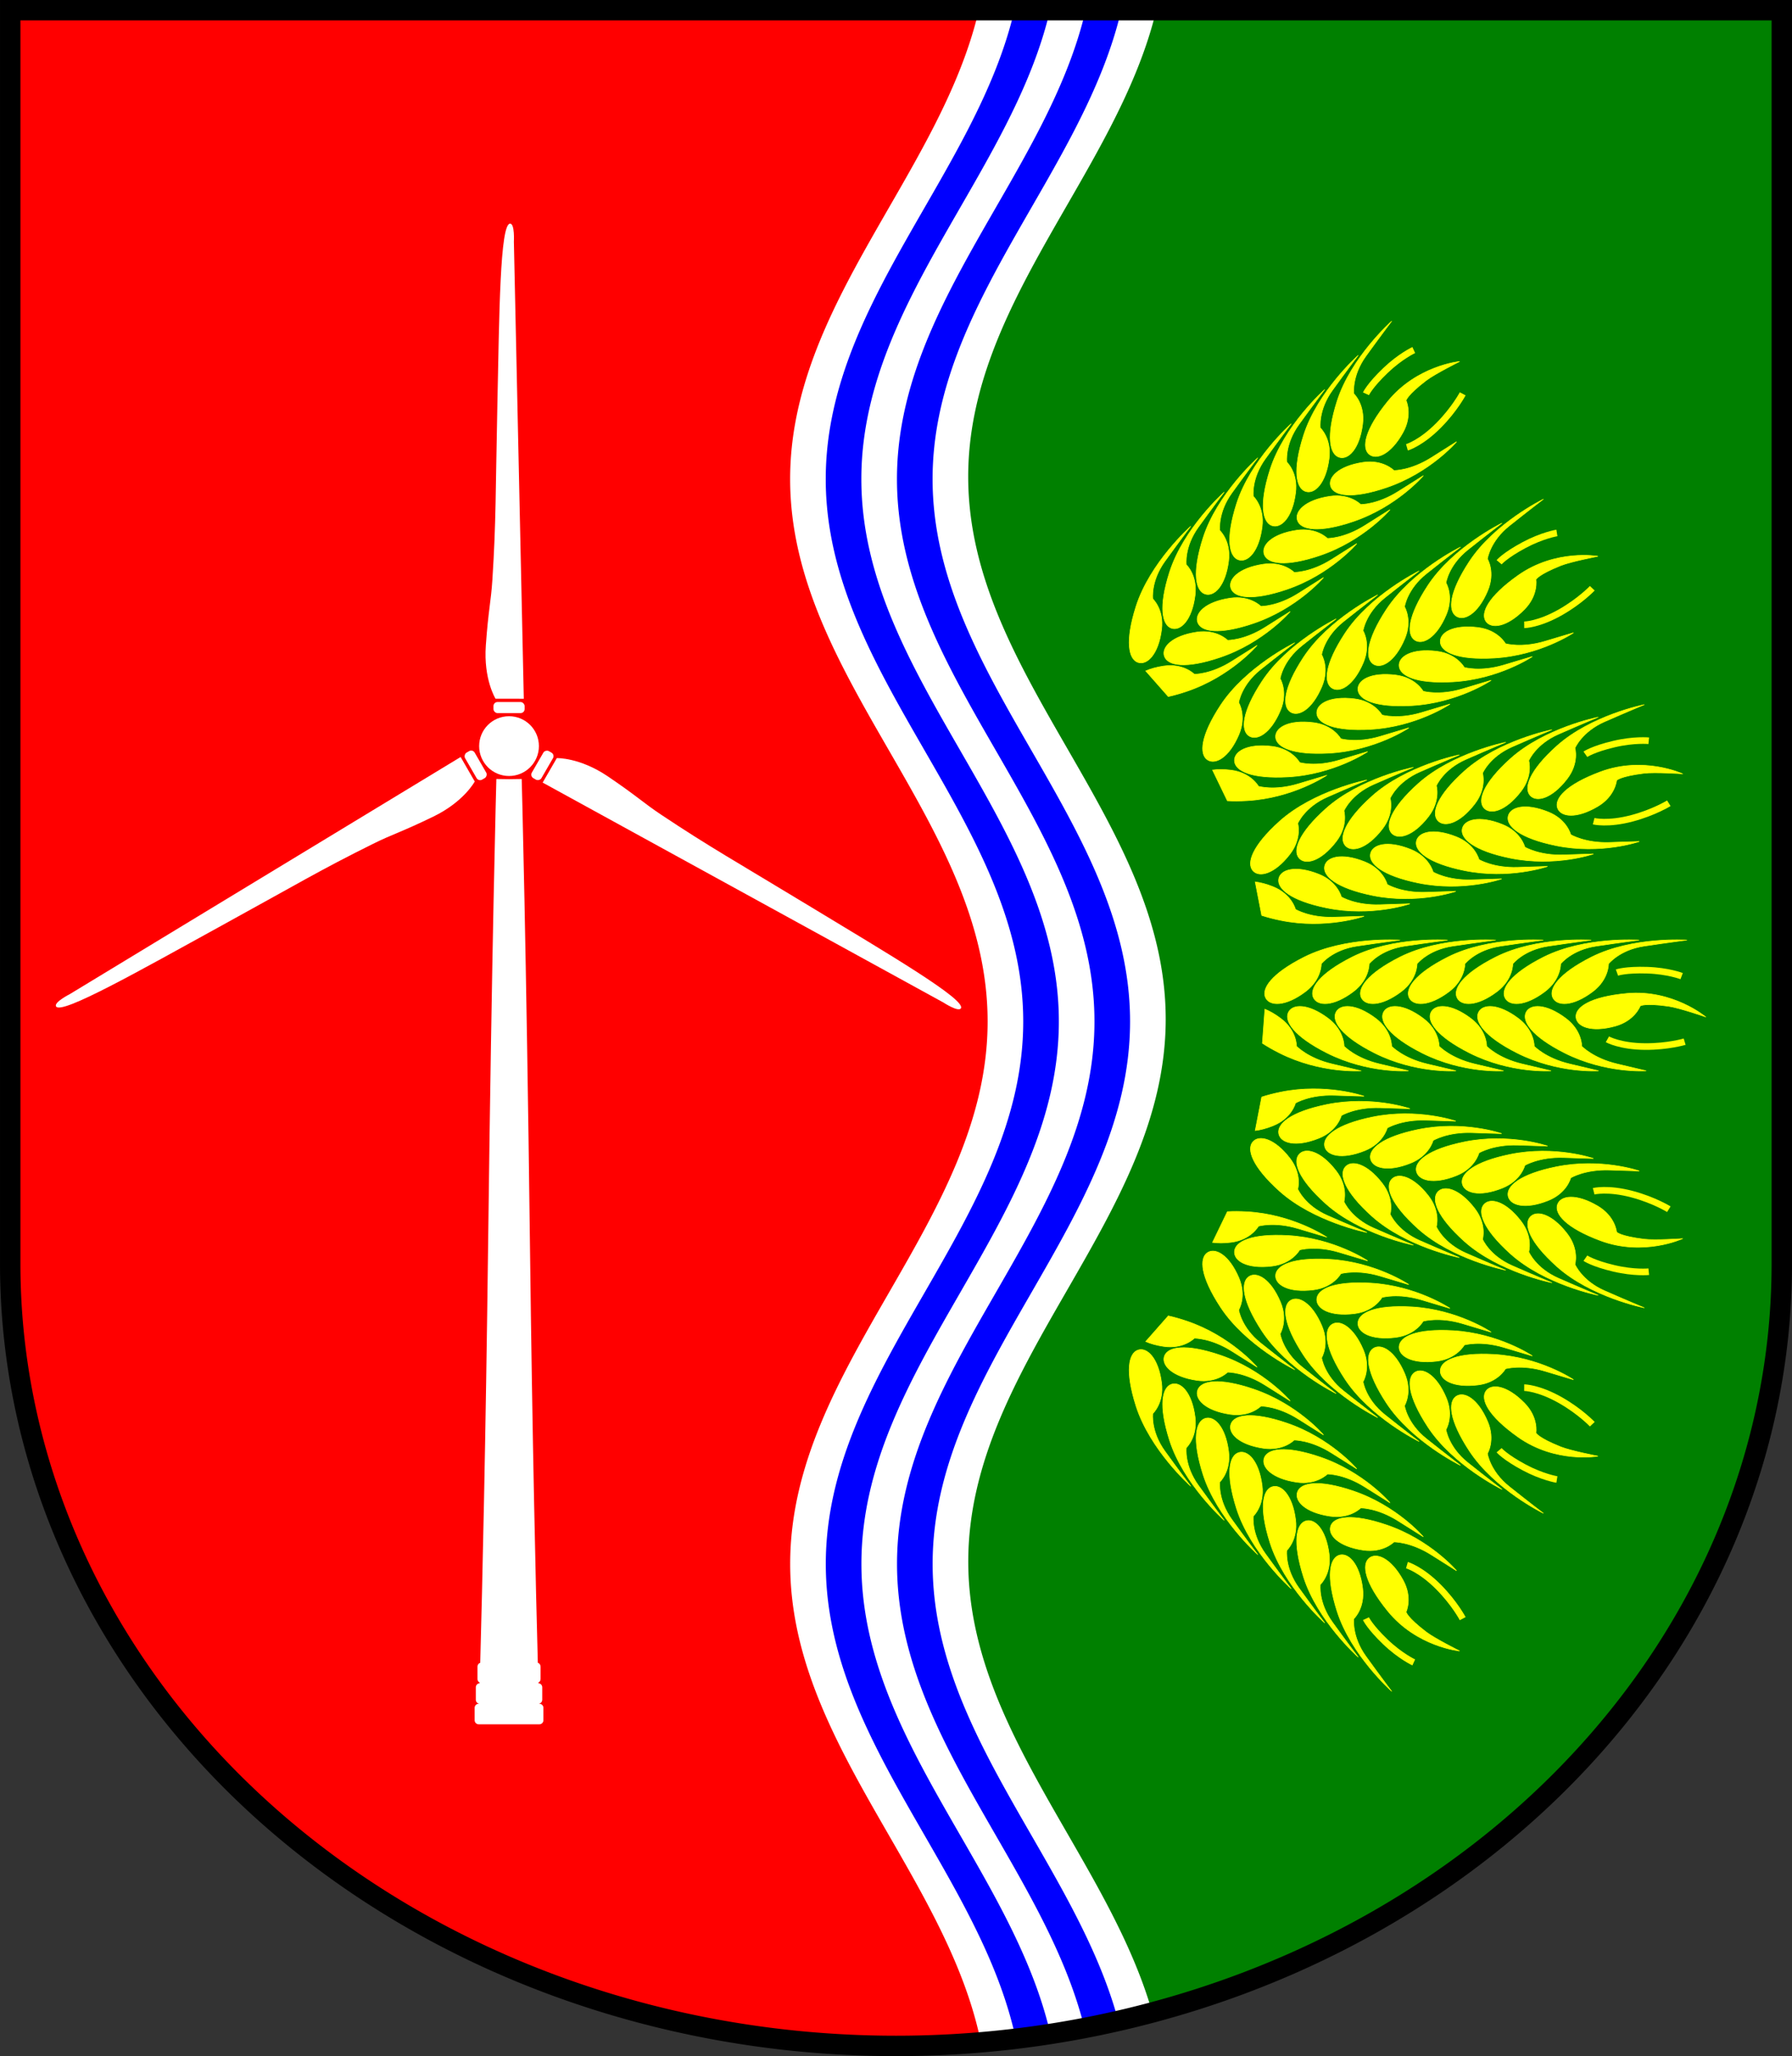 <?xml version="1.0" encoding="UTF-8" standalone="no"?>
<!-- Created with Inkscape (http://www.inkscape.org/) -->

<svg
   width="149.256mm"
   height="171.237mm"
   viewBox="0 0 149.256 171.237"
   version="1.1"
   id="svg4057"
   inkscape:version="1.2.2 (732a01da63, 2022-12-09)"
   sodipodi:docname="Wappen Norderwöhrden2.svg"
   xmlns:inkscape="http://www.inkscape.org/namespaces/inkscape"
   xmlns:sodipodi="http://sodipodi.sourceforge.net/DTD/sodipodi-0.dtd"
   xmlns="http://www.w3.org/2000/svg"
   xmlns:svg="http://www.w3.org/2000/svg">
  <rect x="0" y="0" width="149.256" height="171.237" fill="#333333" stroke="none"/>
  <sodipodi:namedview
     id="namedview4059"
     pagecolor="#ffffff"
     bordercolor="#666666"
     borderopacity="1.0"
     inkscape:showpageshadow="2"
     inkscape:pageopacity="0.0"
     inkscape:pagecheckerboard="0"
     inkscape:deskcolor="#d1d1d1"
     inkscape:document-units="mm"
     showgrid="false"
     inkscape:zoom="0.58483171"
     inkscape:cx="374.4667"
     inkscape:cy="354.80292"
     inkscape:current-layer="layer1" />
  <defs
     id="defs4054" />
  <g
     inkscape:label="Ebene 1"
     inkscape:groupmode="layer"
     id="layer1"
     transform="translate(-528.181,-70.432)">
    <g
       id="g3739"
       transform="translate(491.592,3.954)">
      <path
         id="path3093"
         style="fill:#ff0000;stroke:none;stroke-width:1.7;stroke-dasharray:none"
         d="m 37.44,67.328 v 104.411 a 73.778,65.126 0 0 0 73.778,65.126 73.778,65.126 0 0 0 73.778,-65.126 V 67.328 Z" />
      <path
         id="path3581"
         style="fill:#008000;stroke:none;stroke-width:1.7;stroke-dasharray:none"
         d="m 125.322,67.328 -7.025,15.417 -9.439,26.113 9.124,23.596 9.753,24.225 -14.787,27.372 -1.573,23.282 10.697,19.821 4.15,8.301 a 73.778,65.126 0 0 0 58.774,-63.716 V 67.328 Z" />
      <path
         id="path2803"
         style="fill:#ffffff;fill-opacity:1;stroke:none;stroke-width:0.2;stroke-dasharray:none"
         d="m 118.113,67.328 c -3.185,13.604 -15.714,24.535 -15.714,39.05 7.3e-4,16.628 16.448,28.542 16.449,45.17 8.3e-4,16.628 -16.446,28.552 -16.445,45.18 6.5e-4,14.784 12.993,25.845 15.878,39.803 a 73.778,65.126 0 0 0 14.27,-2.489 c -3.715,-12.902 -15.315,-23.544 -15.315,-37.51 -7.7e-4,-16.628 16.446,-28.551 16.445,-45.18 -7.7e-4,-16.628 -16.449,-28.543 -16.45,-45.171 -6.5e-4,-14.445 12.405,-25.341 15.664,-38.853 z" />
      <path
         id="path2797"
         style="fill:#0000ff;fill-opacity:1;stroke:none;stroke-width:0.2;stroke-dasharray:none"
         d="m 127.011,67.328 c -3.185,13.604 -15.714,24.535 -15.714,39.05 7.3e-4,16.628 16.449,28.542 16.45,45.17 8.3e-4,16.628 -16.446,28.552 -16.445,45.18 6.3e-4,14.359 12.257,25.206 15.605,38.606 a 73.778,65.126 0 0 0 2.816,-0.589 c -3.552,-13.131 -15.454,-23.869 -15.455,-38.018 -7.7e-4,-16.628 16.446,-28.552 16.445,-45.18 -7.7e-4,-16.628 -16.448,-28.542 -16.449,-45.17 -6.6e-4,-14.515 12.529,-25.446 15.713,-39.05 z" />
      <path
         id="path2801"
         style="fill:#0000ff;fill-opacity:1;stroke:none;stroke-width:0.2;stroke-dasharray:none"
         d="m 121.079,67.328 c -3.185,13.604 -15.714,24.535 -15.714,39.05 7.3e-4,16.628 16.448,28.542 16.449,45.17 8.3e-4,16.628 -16.445,28.552 -16.444,45.18 6.4e-4,14.677 12.807,25.684 15.815,39.499 a 73.778,65.126 0 0 0 2.884,-0.394 c -3.162,-13.632 -15.732,-24.567 -15.733,-39.105 -7.7e-4,-16.628 16.446,-28.552 16.445,-45.18 -7.7e-4,-16.628 -16.449,-28.542 -16.45,-45.17 -6.5e-4,-14.515 12.529,-25.446 15.714,-39.05 z" />
      <path
         id="path3588"
         style="fill:none;stroke:#000000;stroke-width:1.7;stroke-dasharray:none"
         d="m 37.44,67.328 v 104.411 a 73.778,65.126 0 0 0 73.778,65.126 73.778,65.126 0 0 0 73.778,-65.126 V 67.328 Z" />
      <g
         id="g1489"
         transform="rotate(90,222.484,36.167)">
        <g
           id="g1231">
          <path
             style="fill:#ffff00;stroke:#ffff00;stroke-width:0.05;stroke-linecap:round;stroke-dasharray:none"
             d="m 331.089,105.506 c 0,0 -0.311,4.5 1.417,7.93 1.388,2.755 2.643,3.555 3.366,3.221 0.723,-0.334 0.774,-1.653 -0.501,-3.337 -1.012,-1.337 -2.308,-1.307 -2.308,-1.307 0,0 -1.168,-0.918 -1.474,-2.948 -0.306,-2.03 -0.501,-3.56 -0.501,-3.56 z"
             id="path972"
             sodipodi:nodetypes="cssscsc" />
          <path
             style="fill:#ffff00;stroke:#ffff00;stroke-width:0.05;stroke-linecap:round;stroke-dasharray:none"
             d="m 331.089,81.582 c 0,0 -0.311,4.5 1.417,7.93 1.388,2.755 2.643,3.555 3.366,3.221 0.723,-0.334 0.774,-1.653 -0.501,-3.337 -1.012,-1.337 -2.308,-1.307 -2.308,-1.307 0,0 -1.168,-0.918 -1.474,-2.948 -0.306,-2.03 -0.501,-3.559 -0.501,-3.559 z"
             id="path1070"
             sodipodi:nodetypes="cssscsc" />
          <path
             style="fill:#ffff00;stroke:#ffff00;stroke-width:0.05;stroke-linecap:round;stroke-dasharray:none"
             d="m 331.089,85.569 c 0,0 -0.311,4.5 1.417,7.93 1.388,2.755 2.643,3.555 3.366,3.221 0.723,-0.334 0.774,-1.653 -0.501,-3.337 -1.012,-1.337 -2.308,-1.307 -2.308,-1.307 0,0 -1.168,-0.918 -1.474,-2.948 -0.306,-2.03 -0.501,-3.559 -0.501,-3.559 z"
             id="path1072"
             sodipodi:nodetypes="cssscsc" />
          <path
             style="fill:#ffff00;stroke:#ffff00;stroke-width:0.05;stroke-linecap:round;stroke-dasharray:none"
             d="m 331.089,89.557 c 0,0 -0.311,4.5 1.417,7.93 1.388,2.755 2.643,3.555 3.366,3.221 0.723,-0.334 0.774,-1.653 -0.501,-3.337 -1.012,-1.337 -2.308,-1.307 -2.308,-1.307 0,0 -1.168,-0.918 -1.474,-2.948 -0.306,-2.03 -0.501,-3.559 -0.501,-3.559 z"
             id="path1083"
             sodipodi:nodetypes="cssscsc" />
          <path
             style="fill:#ffff00;stroke:#ffff00;stroke-width:0.05;stroke-linecap:round;stroke-dasharray:none"
             d="m 331.089,93.544 c 0,0 -0.311,4.5 1.417,7.93 1.388,2.755 2.643,3.555 3.366,3.221 0.723,-0.334 0.774,-1.653 -0.501,-3.337 -1.012,-1.337 -2.308,-1.307 -2.308,-1.307 0,0 -1.168,-0.918 -1.474,-2.948 -0.306,-2.03 -0.501,-3.559 -0.501,-3.559 z"
             id="path1085"
             sodipodi:nodetypes="cssscsc" />
          <path
             style="fill:#ffff00;stroke:#ffff00;stroke-width:0.05;stroke-linecap:round;stroke-dasharray:none"
             d="m 331.089,97.531 c 0,0 -0.311,4.5 1.417,7.93 1.388,2.755 2.643,3.555 3.366,3.221 0.723,-0.334 0.774,-1.653 -0.501,-3.337 -1.012,-1.337 -2.308,-1.307 -2.308,-1.307 0,0 -1.168,-0.918 -1.474,-2.948 -0.306,-2.03 -0.501,-3.56 -0.501,-3.56 z"
             id="path1087"
             sodipodi:nodetypes="cssscsc" />
          <path
             style="fill:#ffff00;stroke:#ffff00;stroke-width:0.05;stroke-linecap:round;stroke-dasharray:none"
             d="m 331.089,101.519 c 0,0 -0.311,4.5 1.417,7.93 1.388,2.755 2.643,3.555 3.366,3.221 0.723,-0.334 0.774,-1.653 -0.501,-3.337 -1.012,-1.337 -2.308,-1.307 -2.308,-1.307 0,0 -1.168,-0.918 -1.474,-2.948 -0.306,-2.03 -0.501,-3.559 -0.501,-3.559 z"
             id="path1089"
             sodipodi:nodetypes="cssscsc" />
          <path
             style="fill:#ffff00;stroke:#ffff00;stroke-width:0.05;stroke-linecap:round;stroke-dasharray:none"
             d="m 341.976,104.752 c 0,0 0.239,3.356 -1.489,6.785 -1.388,2.755 -2.643,3.555 -3.366,3.221 -0.723,-0.334 -0.774,-1.653 0.501,-3.337 1.012,-1.337 2.308,-1.307 2.308,-1.307 0,0 1.002,-0.95 1.474,-2.948 0.208,-0.88 0.572,-2.415 0.572,-2.415 z"
             id="path1107"
             sodipodi:nodetypes="cssscsc" />
          <path
             style="fill:#ffff00;stroke:#ffff00;stroke-width:0.05;stroke-linecap:round;stroke-dasharray:none"
             d="m 341.976,84.956 c 0,0 0.239,3.356 -1.489,6.785 -1.388,2.755 -2.643,3.555 -3.366,3.221 -0.723,-0.334 -0.774,-1.653 0.501,-3.337 1.012,-1.337 2.308,-1.307 2.308,-1.307 0,0 1.002,-0.95 1.474,-2.948 0.208,-0.88 0.572,-2.415 0.572,-2.415 z"
             id="path1109"
             sodipodi:nodetypes="cssscsc" />
          <path
             style="fill:#ffff00;stroke:#ffff00;stroke-width:0.05;stroke-linecap:round;stroke-dasharray:none"
             d="m 341.976,88.916 c 0,0 0.239,3.356 -1.489,6.785 -1.388,2.755 -2.643,3.555 -3.366,3.221 -0.723,-0.334 -0.774,-1.653 0.501,-3.337 1.012,-1.337 2.308,-1.307 2.308,-1.307 0,0 1.002,-0.95 1.474,-2.948 0.208,-0.88 0.572,-2.415 0.572,-2.415 z"
             id="path1111"
             sodipodi:nodetypes="cssscsc" />
          <path
             style="fill:#ffff00;stroke:#ffff00;stroke-width:0.05;stroke-linecap:round;stroke-dasharray:none"
             d="m 341.976,92.875 c 0,0 0.239,3.356 -1.489,6.785 -1.388,2.755 -2.643,3.555 -3.366,3.221 -0.723,-0.334 -0.774,-1.653 0.501,-3.337 1.012,-1.337 2.308,-1.307 2.308,-1.307 0,0 1.002,-0.95 1.474,-2.948 0.208,-0.88 0.572,-2.415 0.572,-2.415 z"
             id="path1113"
             sodipodi:nodetypes="cssscsc" />
          <path
             style="fill:#ffff00;stroke:#ffff00;stroke-width:0.05;stroke-linecap:round;stroke-dasharray:none"
             d="m 341.976,96.834 c 0,0 0.239,3.356 -1.489,6.785 -1.388,2.755 -2.643,3.555 -3.366,3.221 -0.723,-0.334 -0.774,-1.653 0.501,-3.337 1.012,-1.337 2.308,-1.307 2.308,-1.307 0,0 1.002,-0.95 1.474,-2.948 0.208,-0.88 0.572,-2.415 0.572,-2.415 z"
             id="path1115"
             sodipodi:nodetypes="cssscsc" />
          <path
             style="fill:#ffff00;stroke:#ffff00;stroke-width:0.05;stroke-linecap:round;stroke-dasharray:none"
             d="m 341.976,100.793 c 0,0 0.239,3.356 -1.489,6.785 -1.388,2.755 -2.643,3.555 -3.366,3.221 -0.723,-0.334 -0.774,-1.653 0.501,-3.337 1.012,-1.337 2.308,-1.307 2.308,-1.307 0,0 1.002,-0.95 1.474,-2.948 0.208,-0.88 0.572,-2.415 0.572,-2.415 z"
             id="path1117"
             sodipodi:nodetypes="cssscsc" />
          <path
             id="path1119"
             style="fill:#ffff00;stroke:#ffff00;stroke-width:0.05;stroke-linecap:round;stroke-dasharray:none"
             d="m 341.976,108.712 c 0,0 -0.365,1.535 -0.573,2.414 -0.471,1.998 -1.474,2.948 -1.474,2.948 0,0 -1.297,-0.03 -2.308,1.307 -0.361,0.477 -0.615,0.924 -0.778,1.328 l 2.833,0.209 c 0.263,-0.4 0.535,-0.872 0.811,-1.421 1.728,-3.43 1.489,-6.785 1.489,-6.785 z" />
          <path
             style="fill:#ffff00;stroke:#ffff00;stroke-width:0.05;stroke-linecap:round;stroke-dasharray:none"
             d="m 337.479,80.007 c 0,0 -2.3,2.738 -1.946,6.562 0.284,3.072 1.159,4.275 1.954,4.229 0.795,-0.046 1.325,-1.255 0.755,-3.289 -0.452,-1.615 -1.67,-2.061 -1.67,-2.061 0,0 -0.267,-0.338 0.026,-2.37 0.129,-0.895 0.881,-3.071 0.881,-3.071 z"
             id="path1154"
             sodipodi:nodetypes="cssscsc" />
          <path
             style="fill:none;stroke:#ffff00;stroke-width:0.55;stroke-linecap:butt;stroke-dasharray:none"
             d="m 334.086,81.997 c 0,0 -0.435,1.141 -0.492,2.871 -0.059,1.81 0.197,2.517 0.197,2.517"
             id="path1210"
             sodipodi:nodetypes="csc" />
          <path
             style="fill:none;stroke:#ffff00;stroke-width:0.55;stroke-linecap:butt;stroke-dasharray:none"
             d="m 339.548,81.747 c 0,0 0.414,1.38 0.406,3.272 -0.01,2.112 -0.605,3.162 -0.605,3.162"
             id="path1212"
             sodipodi:nodetypes="csc" />
        </g>
        <g
           id="g1025">
          <g
             id="g895"
             transform="rotate(-15.193,334.559,156.851)">
            <path
               style="fill:#ffff00;stroke:#ffff00;stroke-width:0.05;stroke-linecap:round;stroke-dasharray:none"
               d="m 331.089,105.506 c 0,0 -0.311,4.5 1.417,7.93 1.388,2.755 2.643,3.555 3.366,3.221 0.723,-0.334 0.774,-1.653 -0.501,-3.337 -1.012,-1.337 -2.308,-1.307 -2.308,-1.307 0,0 -1.168,-0.918 -1.474,-2.948 -0.306,-2.03 -0.501,-3.56 -0.501,-3.56 z"
               id="path861"
               sodipodi:nodetypes="cssscsc" />
            <path
               style="fill:#ffff00;stroke:#ffff00;stroke-width:0.05;stroke-linecap:round;stroke-dasharray:none"
               d="m 331.089,81.582 c 0,0 -0.311,4.5 1.417,7.93 1.388,2.755 2.643,3.555 3.366,3.221 0.723,-0.334 0.774,-1.653 -0.501,-3.337 -1.012,-1.337 -2.308,-1.307 -2.308,-1.307 0,0 -1.168,-0.918 -1.474,-2.948 -0.306,-2.03 -0.501,-3.559 -0.501,-3.559 z"
               id="path863"
               sodipodi:nodetypes="cssscsc" />
            <path
               style="fill:#ffff00;stroke:#ffff00;stroke-width:0.05;stroke-linecap:round;stroke-dasharray:none"
               d="m 331.089,85.569 c 0,0 -0.311,4.5 1.417,7.93 1.388,2.755 2.643,3.555 3.366,3.221 0.723,-0.334 0.774,-1.653 -0.501,-3.337 -1.012,-1.337 -2.308,-1.307 -2.308,-1.307 0,0 -1.168,-0.918 -1.474,-2.948 -0.306,-2.03 -0.501,-3.559 -0.501,-3.559 z"
               id="path865"
               sodipodi:nodetypes="cssscsc" />
            <path
               style="fill:#ffff00;stroke:#ffff00;stroke-width:0.05;stroke-linecap:round;stroke-dasharray:none"
               d="m 331.089,89.557 c 0,0 -0.311,4.5 1.417,7.93 1.388,2.755 2.643,3.555 3.366,3.221 0.723,-0.334 0.774,-1.653 -0.501,-3.337 -1.012,-1.337 -2.308,-1.307 -2.308,-1.307 0,0 -1.168,-0.918 -1.474,-2.948 -0.306,-2.03 -0.501,-3.559 -0.501,-3.559 z"
               id="path867"
               sodipodi:nodetypes="cssscsc" />
            <path
               style="fill:#ffff00;stroke:#ffff00;stroke-width:0.05;stroke-linecap:round;stroke-dasharray:none"
               d="m 331.089,93.544 c 0,0 -0.311,4.5 1.417,7.93 1.388,2.755 2.643,3.555 3.366,3.221 0.723,-0.334 0.774,-1.653 -0.501,-3.337 -1.012,-1.337 -2.308,-1.307 -2.308,-1.307 0,0 -1.168,-0.918 -1.474,-2.948 -0.306,-2.03 -0.501,-3.559 -0.501,-3.559 z"
               id="path869"
               sodipodi:nodetypes="cssscsc" />
            <path
               style="fill:#ffff00;stroke:#ffff00;stroke-width:0.05;stroke-linecap:round;stroke-dasharray:none"
               d="m 331.089,97.531 c 0,0 -0.311,4.5 1.417,7.93 1.388,2.755 2.643,3.555 3.366,3.221 0.723,-0.334 0.774,-1.653 -0.501,-3.337 -1.012,-1.337 -2.308,-1.307 -2.308,-1.307 0,0 -1.168,-0.918 -1.474,-2.948 -0.306,-2.03 -0.501,-3.56 -0.501,-3.56 z"
               id="path871"
               sodipodi:nodetypes="cssscsc" />
            <path
               style="fill:#ffff00;stroke:#ffff00;stroke-width:0.05;stroke-linecap:round;stroke-dasharray:none"
               d="m 331.089,101.519 c 0,0 -0.311,4.5 1.417,7.93 1.388,2.755 2.643,3.555 3.366,3.221 0.723,-0.334 0.774,-1.653 -0.501,-3.337 -1.012,-1.337 -2.308,-1.307 -2.308,-1.307 0,0 -1.168,-0.918 -1.474,-2.948 -0.306,-2.03 -0.501,-3.559 -0.501,-3.559 z"
               id="path873"
               sodipodi:nodetypes="cssscsc" />
            <path
               style="fill:#ffff00;stroke:#ffff00;stroke-width:0.05;stroke-linecap:round;stroke-dasharray:none"
               d="m 341.976,104.752 c 0,0 0.239,3.356 -1.489,6.785 -1.388,2.755 -2.643,3.555 -3.366,3.221 -0.723,-0.334 -0.774,-1.653 0.501,-3.337 1.012,-1.337 2.308,-1.307 2.308,-1.307 0,0 1.002,-0.95 1.474,-2.948 0.208,-0.88 0.572,-2.415 0.572,-2.415 z"
               id="path875"
               sodipodi:nodetypes="cssscsc" />
            <path
               style="fill:#ffff00;stroke:#ffff00;stroke-width:0.05;stroke-linecap:round;stroke-dasharray:none"
               d="m 341.976,84.956 c 0,0 0.239,3.356 -1.489,6.785 -1.388,2.755 -2.643,3.555 -3.366,3.221 -0.723,-0.334 -0.774,-1.653 0.501,-3.337 1.012,-1.337 2.308,-1.307 2.308,-1.307 0,0 1.002,-0.95 1.474,-2.948 0.208,-0.88 0.572,-2.415 0.572,-2.415 z"
               id="path877"
               sodipodi:nodetypes="cssscsc" />
            <path
               style="fill:#ffff00;stroke:#ffff00;stroke-width:0.05;stroke-linecap:round;stroke-dasharray:none"
               d="m 341.976,88.916 c 0,0 0.239,3.356 -1.489,6.785 -1.388,2.755 -2.643,3.555 -3.366,3.221 -0.723,-0.334 -0.774,-1.653 0.501,-3.337 1.012,-1.337 2.308,-1.307 2.308,-1.307 0,0 1.002,-0.95 1.474,-2.948 0.208,-0.88 0.572,-2.415 0.572,-2.415 z"
               id="path879"
               sodipodi:nodetypes="cssscsc" />
            <path
               style="fill:#ffff00;stroke:#ffff00;stroke-width:0.05;stroke-linecap:round;stroke-dasharray:none"
               d="m 341.976,92.875 c 0,0 0.239,3.356 -1.489,6.785 -1.388,2.755 -2.643,3.555 -3.366,3.221 -0.723,-0.334 -0.774,-1.653 0.501,-3.337 1.012,-1.337 2.308,-1.307 2.308,-1.307 0,0 1.002,-0.95 1.474,-2.948 0.208,-0.88 0.572,-2.415 0.572,-2.415 z"
               id="path881"
               sodipodi:nodetypes="cssscsc" />
            <path
               style="fill:#ffff00;stroke:#ffff00;stroke-width:0.05;stroke-linecap:round;stroke-dasharray:none"
               d="m 341.976,96.834 c 0,0 0.239,3.356 -1.489,6.785 -1.388,2.755 -2.643,3.555 -3.366,3.221 -0.723,-0.334 -0.774,-1.653 0.501,-3.337 1.012,-1.337 2.308,-1.307 2.308,-1.307 0,0 1.002,-0.95 1.474,-2.948 0.208,-0.88 0.572,-2.415 0.572,-2.415 z"
               id="path883"
               sodipodi:nodetypes="cssscsc" />
            <path
               style="fill:#ffff00;stroke:#ffff00;stroke-width:0.05;stroke-linecap:round;stroke-dasharray:none"
               d="m 341.976,100.793 c 0,0 0.239,3.356 -1.489,6.785 -1.388,2.755 -2.643,3.555 -3.366,3.221 -0.723,-0.334 -0.774,-1.653 0.501,-3.337 1.012,-1.337 2.308,-1.307 2.308,-1.307 0,0 1.002,-0.95 1.474,-2.948 0.208,-0.88 0.572,-2.415 0.572,-2.415 z"
               id="path885"
               sodipodi:nodetypes="cssscsc" />
            <path
               id="path887"
               style="fill:#ffff00;stroke:#ffff00;stroke-width:0.05;stroke-linecap:round;stroke-dasharray:none"
               d="m 341.976,108.712 c 0,0 -0.365,1.535 -0.573,2.414 -0.471,1.998 -1.474,2.948 -1.474,2.948 0,0 -1.297,-0.03 -2.308,1.307 -0.361,0.477 -0.615,0.924 -0.778,1.328 l 2.833,0.209 c 0.263,-0.4 0.535,-0.872 0.811,-1.421 1.728,-3.43 1.489,-6.785 1.489,-6.785 z" />
            <path
               style="fill:#ffff00;stroke:#ffff00;stroke-width:0.05;stroke-linecap:round;stroke-dasharray:none"
               d="m 337.479,80.007 c 0,0 -2.3,2.738 -1.946,6.562 0.284,3.072 1.159,4.275 1.954,4.229 0.795,-0.046 1.325,-1.255 0.755,-3.289 -0.452,-1.615 -1.67,-2.061 -1.67,-2.061 0,0 -0.267,-0.338 0.026,-2.37 0.129,-0.895 0.881,-3.071 0.881,-3.071 z"
               id="path889"
               sodipodi:nodetypes="cssscsc" />
            <path
               style="fill:none;stroke:#ffff00;stroke-width:0.55;stroke-linecap:butt;stroke-dasharray:none"
               d="m 334.086,81.997 c 0,0 -0.435,1.141 -0.492,2.871 -0.059,1.81 0.197,2.517 0.197,2.517"
               id="path891"
               sodipodi:nodetypes="csc" />
            <path
               style="fill:none;stroke:#ffff00;stroke-width:0.55;stroke-linecap:butt;stroke-dasharray:none"
               d="m 339.548,81.747 c 0,0 0.414,1.38 0.406,3.272 -0.01,2.112 -0.605,3.162 -0.605,3.162"
               id="path893"
               sodipodi:nodetypes="csc" />
          </g>
          <g
             id="g931"
             transform="rotate(-30.005,335.019,156.047)">
            <path
               style="fill:#ffff00;stroke:#ffff00;stroke-width:0.05;stroke-linecap:round;stroke-dasharray:none"
               d="m 331.089,105.506 c 0,0 -0.311,4.5 1.417,7.93 1.388,2.755 2.643,3.555 3.366,3.221 0.723,-0.334 0.774,-1.653 -0.501,-3.337 -1.012,-1.337 -2.308,-1.307 -2.308,-1.307 0,0 -1.168,-0.918 -1.474,-2.948 -0.306,-2.03 -0.501,-3.56 -0.501,-3.56 z"
               id="path897"
               sodipodi:nodetypes="cssscsc" />
            <path
               style="fill:#ffff00;stroke:#ffff00;stroke-width:0.05;stroke-linecap:round;stroke-dasharray:none"
               d="m 331.089,81.582 c 0,0 -0.311,4.5 1.417,7.93 1.388,2.755 2.643,3.555 3.366,3.221 0.723,-0.334 0.774,-1.653 -0.501,-3.337 -1.012,-1.337 -2.308,-1.307 -2.308,-1.307 0,0 -1.168,-0.918 -1.474,-2.948 -0.306,-2.03 -0.501,-3.559 -0.501,-3.559 z"
               id="path899"
               sodipodi:nodetypes="cssscsc" />
            <path
               style="fill:#ffff00;stroke:#ffff00;stroke-width:0.05;stroke-linecap:round;stroke-dasharray:none"
               d="m 331.089,85.569 c 0,0 -0.311,4.5 1.417,7.93 1.388,2.755 2.643,3.555 3.366,3.221 0.723,-0.334 0.774,-1.653 -0.501,-3.337 -1.012,-1.337 -2.308,-1.307 -2.308,-1.307 0,0 -1.168,-0.918 -1.474,-2.948 -0.306,-2.03 -0.501,-3.559 -0.501,-3.559 z"
               id="path901"
               sodipodi:nodetypes="cssscsc" />
            <path
               style="fill:#ffff00;stroke:#ffff00;stroke-width:0.05;stroke-linecap:round;stroke-dasharray:none"
               d="m 331.089,89.557 c 0,0 -0.311,4.5 1.417,7.93 1.388,2.755 2.643,3.555 3.366,3.221 0.723,-0.334 0.774,-1.653 -0.501,-3.337 -1.012,-1.337 -2.308,-1.307 -2.308,-1.307 0,0 -1.168,-0.918 -1.474,-2.948 -0.306,-2.03 -0.501,-3.559 -0.501,-3.559 z"
               id="path903"
               sodipodi:nodetypes="cssscsc" />
            <path
               style="fill:#ffff00;stroke:#ffff00;stroke-width:0.05;stroke-linecap:round;stroke-dasharray:none"
               d="m 331.089,93.544 c 0,0 -0.311,4.5 1.417,7.93 1.388,2.755 2.643,3.555 3.366,3.221 0.723,-0.334 0.774,-1.653 -0.501,-3.337 -1.012,-1.337 -2.308,-1.307 -2.308,-1.307 0,0 -1.168,-0.918 -1.474,-2.948 -0.306,-2.03 -0.501,-3.559 -0.501,-3.559 z"
               id="path905"
               sodipodi:nodetypes="cssscsc" />
            <path
               style="fill:#ffff00;stroke:#ffff00;stroke-width:0.05;stroke-linecap:round;stroke-dasharray:none"
               d="m 331.089,97.531 c 0,0 -0.311,4.5 1.417,7.93 1.388,2.755 2.643,3.555 3.366,3.221 0.723,-0.334 0.774,-1.653 -0.501,-3.337 -1.012,-1.337 -2.308,-1.307 -2.308,-1.307 0,0 -1.168,-0.918 -1.474,-2.948 -0.306,-2.03 -0.501,-3.56 -0.501,-3.56 z"
               id="path907"
               sodipodi:nodetypes="cssscsc" />
            <path
               style="fill:#ffff00;stroke:#ffff00;stroke-width:0.05;stroke-linecap:round;stroke-dasharray:none"
               d="m 331.089,101.519 c 0,0 -0.311,4.5 1.417,7.93 1.388,2.755 2.643,3.555 3.366,3.221 0.723,-0.334 0.774,-1.653 -0.501,-3.337 -1.012,-1.337 -2.308,-1.307 -2.308,-1.307 0,0 -1.168,-0.918 -1.474,-2.948 -0.306,-2.03 -0.501,-3.559 -0.501,-3.559 z"
               id="path909"
               sodipodi:nodetypes="cssscsc" />
            <path
               style="fill:#ffff00;stroke:#ffff00;stroke-width:0.05;stroke-linecap:round;stroke-dasharray:none"
               d="m 341.976,104.752 c 0,0 0.239,3.356 -1.489,6.785 -1.388,2.755 -2.643,3.555 -3.366,3.221 -0.723,-0.334 -0.774,-1.653 0.501,-3.337 1.012,-1.337 2.308,-1.307 2.308,-1.307 0,0 1.002,-0.95 1.474,-2.948 0.208,-0.88 0.572,-2.415 0.572,-2.415 z"
               id="path911"
               sodipodi:nodetypes="cssscsc" />
            <path
               style="fill:#ffff00;stroke:#ffff00;stroke-width:0.05;stroke-linecap:round;stroke-dasharray:none"
               d="m 341.976,84.956 c 0,0 0.239,3.356 -1.489,6.785 -1.388,2.755 -2.643,3.555 -3.366,3.221 -0.723,-0.334 -0.774,-1.653 0.501,-3.337 1.012,-1.337 2.308,-1.307 2.308,-1.307 0,0 1.002,-0.95 1.474,-2.948 0.208,-0.88 0.572,-2.415 0.572,-2.415 z"
               id="path913"
               sodipodi:nodetypes="cssscsc" />
            <path
               style="fill:#ffff00;stroke:#ffff00;stroke-width:0.05;stroke-linecap:round;stroke-dasharray:none"
               d="m 341.976,88.916 c 0,0 0.239,3.356 -1.489,6.785 -1.388,2.755 -2.643,3.555 -3.366,3.221 -0.723,-0.334 -0.774,-1.653 0.501,-3.337 1.012,-1.337 2.308,-1.307 2.308,-1.307 0,0 1.002,-0.95 1.474,-2.948 0.208,-0.88 0.572,-2.415 0.572,-2.415 z"
               id="path915"
               sodipodi:nodetypes="cssscsc" />
            <path
               style="fill:#ffff00;stroke:#ffff00;stroke-width:0.05;stroke-linecap:round;stroke-dasharray:none"
               d="m 341.976,92.875 c 0,0 0.239,3.356 -1.489,6.785 -1.388,2.755 -2.643,3.555 -3.366,3.221 -0.723,-0.334 -0.774,-1.653 0.501,-3.337 1.012,-1.337 2.308,-1.307 2.308,-1.307 0,0 1.002,-0.95 1.474,-2.948 0.208,-0.88 0.572,-2.415 0.572,-2.415 z"
               id="path917"
               sodipodi:nodetypes="cssscsc" />
            <path
               style="fill:#ffff00;stroke:#ffff00;stroke-width:0.05;stroke-linecap:round;stroke-dasharray:none"
               d="m 341.976,96.834 c 0,0 0.239,3.356 -1.489,6.785 -1.388,2.755 -2.643,3.555 -3.366,3.221 -0.723,-0.334 -0.774,-1.653 0.501,-3.337 1.012,-1.337 2.308,-1.307 2.308,-1.307 0,0 1.002,-0.95 1.474,-2.948 0.208,-0.88 0.572,-2.415 0.572,-2.415 z"
               id="path919"
               sodipodi:nodetypes="cssscsc" />
            <path
               style="fill:#ffff00;stroke:#ffff00;stroke-width:0.05;stroke-linecap:round;stroke-dasharray:none"
               d="m 341.976,100.793 c 0,0 0.239,3.356 -1.489,6.785 -1.388,2.755 -2.643,3.555 -3.366,3.221 -0.723,-0.334 -0.774,-1.653 0.501,-3.337 1.012,-1.337 2.308,-1.307 2.308,-1.307 0,0 1.002,-0.95 1.474,-2.948 0.208,-0.88 0.572,-2.415 0.572,-2.415 z"
               id="path921"
               sodipodi:nodetypes="cssscsc" />
            <path
               id="path923"
               style="fill:#ffff00;stroke:#ffff00;stroke-width:0.05;stroke-linecap:round;stroke-dasharray:none"
               d="m 341.976,108.712 c 0,0 -0.365,1.535 -0.573,2.414 -0.471,1.998 -1.474,2.948 -1.474,2.948 0,0 -1.297,-0.03 -2.308,1.307 -0.361,0.477 -0.615,0.924 -0.778,1.328 l 2.833,0.209 c 0.263,-0.4 0.535,-0.872 0.811,-1.421 1.728,-3.43 1.489,-6.785 1.489,-6.785 z" />
            <path
               style="fill:#ffff00;stroke:#ffff00;stroke-width:0.05;stroke-linecap:round;stroke-dasharray:none"
               d="m 337.479,80.007 c 0,0 -2.3,2.738 -1.946,6.562 0.284,3.072 1.159,4.275 1.954,4.229 0.795,-0.046 1.325,-1.255 0.755,-3.289 -0.452,-1.615 -1.67,-2.061 -1.67,-2.061 0,0 -0.267,-0.338 0.026,-2.37 0.129,-0.895 0.881,-3.071 0.881,-3.071 z"
               id="path925"
               sodipodi:nodetypes="cssscsc" />
            <path
               style="fill:none;stroke:#ffff00;stroke-width:0.55;stroke-linecap:butt;stroke-dasharray:none"
               d="m 334.086,81.997 c 0,0 -0.435,1.141 -0.492,2.871 -0.059,1.81 0.197,2.517 0.197,2.517"
               id="path927"
               sodipodi:nodetypes="csc" />
            <path
               style="fill:none;stroke:#ffff00;stroke-width:0.55;stroke-linecap:butt;stroke-dasharray:none"
               d="m 339.548,81.747 c 0,0 0.414,1.38 0.406,3.272 -0.01,2.112 -0.605,3.162 -0.605,3.162"
               id="path929"
               sodipodi:nodetypes="csc" />
          </g>
          <g
             id="g967"
             transform="rotate(-45.584,334.567,155.193)">
            <path
               style="fill:#ffff00;stroke:#ffff00;stroke-width:0.05;stroke-linecap:round;stroke-dasharray:none"
               d="m 331.089,105.506 c 0,0 -0.311,4.5 1.417,7.93 1.388,2.755 2.643,3.555 3.366,3.221 0.723,-0.334 0.774,-1.653 -0.501,-3.337 -1.012,-1.337 -2.308,-1.307 -2.308,-1.307 0,0 -1.168,-0.918 -1.474,-2.948 -0.306,-2.03 -0.501,-3.56 -0.501,-3.56 z"
               id="path933"
               sodipodi:nodetypes="cssscsc" />
            <path
               style="fill:#ffff00;stroke:#ffff00;stroke-width:0.05;stroke-linecap:round;stroke-dasharray:none"
               d="m 331.089,81.582 c 0,0 -0.311,4.5 1.417,7.93 1.388,2.755 2.643,3.555 3.366,3.221 0.723,-0.334 0.774,-1.653 -0.501,-3.337 -1.012,-1.337 -2.308,-1.307 -2.308,-1.307 0,0 -1.168,-0.918 -1.474,-2.948 -0.306,-2.03 -0.501,-3.559 -0.501,-3.559 z"
               id="path935"
               sodipodi:nodetypes="cssscsc" />
            <path
               style="fill:#ffff00;stroke:#ffff00;stroke-width:0.05;stroke-linecap:round;stroke-dasharray:none"
               d="m 331.089,85.569 c 0,0 -0.311,4.5 1.417,7.93 1.388,2.755 2.643,3.555 3.366,3.221 0.723,-0.334 0.774,-1.653 -0.501,-3.337 -1.012,-1.337 -2.308,-1.307 -2.308,-1.307 0,0 -1.168,-0.918 -1.474,-2.948 -0.306,-2.03 -0.501,-3.559 -0.501,-3.559 z"
               id="path937"
               sodipodi:nodetypes="cssscsc" />
            <path
               style="fill:#ffff00;stroke:#ffff00;stroke-width:0.05;stroke-linecap:round;stroke-dasharray:none"
               d="m 331.089,89.557 c 0,0 -0.311,4.5 1.417,7.93 1.388,2.755 2.643,3.555 3.366,3.221 0.723,-0.334 0.774,-1.653 -0.501,-3.337 -1.012,-1.337 -2.308,-1.307 -2.308,-1.307 0,0 -1.168,-0.918 -1.474,-2.948 -0.306,-2.03 -0.501,-3.559 -0.501,-3.559 z"
               id="path939"
               sodipodi:nodetypes="cssscsc" />
            <path
               style="fill:#ffff00;stroke:#ffff00;stroke-width:0.05;stroke-linecap:round;stroke-dasharray:none"
               d="m 331.089,93.544 c 0,0 -0.311,4.5 1.417,7.93 1.388,2.755 2.643,3.555 3.366,3.221 0.723,-0.334 0.774,-1.653 -0.501,-3.337 -1.012,-1.337 -2.308,-1.307 -2.308,-1.307 0,0 -1.168,-0.918 -1.474,-2.948 -0.306,-2.03 -0.501,-3.559 -0.501,-3.559 z"
               id="path941"
               sodipodi:nodetypes="cssscsc" />
            <path
               style="fill:#ffff00;stroke:#ffff00;stroke-width:0.05;stroke-linecap:round;stroke-dasharray:none"
               d="m 331.089,97.531 c 0,0 -0.311,4.5 1.417,7.93 1.388,2.755 2.643,3.555 3.366,3.221 0.723,-0.334 0.774,-1.653 -0.501,-3.337 -1.012,-1.337 -2.308,-1.307 -2.308,-1.307 0,0 -1.168,-0.918 -1.474,-2.948 -0.306,-2.03 -0.501,-3.56 -0.501,-3.56 z"
               id="path943"
               sodipodi:nodetypes="cssscsc" />
            <path
               style="fill:#ffff00;stroke:#ffff00;stroke-width:0.05;stroke-linecap:round;stroke-dasharray:none"
               d="m 331.089,101.519 c 0,0 -0.311,4.5 1.417,7.93 1.388,2.755 2.643,3.555 3.366,3.221 0.723,-0.334 0.774,-1.653 -0.501,-3.337 -1.012,-1.337 -2.308,-1.307 -2.308,-1.307 0,0 -1.168,-0.918 -1.474,-2.948 -0.306,-2.03 -0.501,-3.559 -0.501,-3.559 z"
               id="path945"
               sodipodi:nodetypes="cssscsc" />
            <path
               style="fill:#ffff00;stroke:#ffff00;stroke-width:0.05;stroke-linecap:round;stroke-dasharray:none"
               d="m 341.976,104.752 c 0,0 0.239,3.356 -1.489,6.785 -1.388,2.755 -2.643,3.555 -3.366,3.221 -0.723,-0.334 -0.774,-1.653 0.501,-3.337 1.012,-1.337 2.308,-1.307 2.308,-1.307 0,0 1.002,-0.95 1.474,-2.948 0.208,-0.88 0.572,-2.415 0.572,-2.415 z"
               id="path947"
               sodipodi:nodetypes="cssscsc" />
            <path
               style="fill:#ffff00;stroke:#ffff00;stroke-width:0.05;stroke-linecap:round;stroke-dasharray:none"
               d="m 341.976,84.956 c 0,0 0.239,3.356 -1.489,6.785 -1.388,2.755 -2.643,3.555 -3.366,3.221 -0.723,-0.334 -0.774,-1.653 0.501,-3.337 1.012,-1.337 2.308,-1.307 2.308,-1.307 0,0 1.002,-0.95 1.474,-2.948 0.208,-0.88 0.572,-2.415 0.572,-2.415 z"
               id="path949"
               sodipodi:nodetypes="cssscsc" />
            <path
               style="fill:#ffff00;stroke:#ffff00;stroke-width:0.05;stroke-linecap:round;stroke-dasharray:none"
               d="m 341.976,88.916 c 0,0 0.239,3.356 -1.489,6.785 -1.388,2.755 -2.643,3.555 -3.366,3.221 -0.723,-0.334 -0.774,-1.653 0.501,-3.337 1.012,-1.337 2.308,-1.307 2.308,-1.307 0,0 1.002,-0.95 1.474,-2.948 0.208,-0.88 0.572,-2.415 0.572,-2.415 z"
               id="path951"
               sodipodi:nodetypes="cssscsc" />
            <path
               style="fill:#ffff00;stroke:#ffff00;stroke-width:0.05;stroke-linecap:round;stroke-dasharray:none"
               d="m 341.976,92.875 c 0,0 0.239,3.356 -1.489,6.785 -1.388,2.755 -2.643,3.555 -3.366,3.221 -0.723,-0.334 -0.774,-1.653 0.501,-3.337 1.012,-1.337 2.308,-1.307 2.308,-1.307 0,0 1.002,-0.95 1.474,-2.948 0.208,-0.88 0.572,-2.415 0.572,-2.415 z"
               id="path953"
               sodipodi:nodetypes="cssscsc" />
            <path
               style="fill:#ffff00;stroke:#ffff00;stroke-width:0.05;stroke-linecap:round;stroke-dasharray:none"
               d="m 341.976,96.834 c 0,0 0.239,3.356 -1.489,6.785 -1.388,2.755 -2.643,3.555 -3.366,3.221 -0.723,-0.334 -0.774,-1.653 0.501,-3.337 1.012,-1.337 2.308,-1.307 2.308,-1.307 0,0 1.002,-0.95 1.474,-2.948 0.208,-0.88 0.572,-2.415 0.572,-2.415 z"
               id="path955"
               sodipodi:nodetypes="cssscsc" />
            <path
               style="fill:#ffff00;stroke:#ffff00;stroke-width:0.05;stroke-linecap:round;stroke-dasharray:none"
               d="m 341.976,100.793 c 0,0 0.239,3.356 -1.489,6.785 -1.388,2.755 -2.643,3.555 -3.366,3.221 -0.723,-0.334 -0.774,-1.653 0.501,-3.337 1.012,-1.337 2.308,-1.307 2.308,-1.307 0,0 1.002,-0.95 1.474,-2.948 0.208,-0.88 0.572,-2.415 0.572,-2.415 z"
               id="path957"
               sodipodi:nodetypes="cssscsc" />
            <path
               id="path959"
               style="fill:#ffff00;stroke:#ffff00;stroke-width:0.05;stroke-linecap:round;stroke-dasharray:none"
               d="m 341.976,108.712 c 0,0 -0.365,1.535 -0.573,2.414 -0.471,1.998 -1.474,2.948 -1.474,2.948 0,0 -1.297,-0.03 -2.308,1.307 -0.361,0.477 -0.615,0.924 -0.778,1.328 l 2.833,0.209 c 0.263,-0.4 0.535,-0.872 0.811,-1.421 1.728,-3.43 1.489,-6.785 1.489,-6.785 z" />
            <path
               style="fill:#ffff00;stroke:#ffff00;stroke-width:0.05;stroke-linecap:round;stroke-dasharray:none"
               d="m 337.479,80.007 c 0,0 -2.3,2.738 -1.946,6.562 0.284,3.072 1.159,4.275 1.954,4.229 0.795,-0.046 1.325,-1.255 0.755,-3.289 -0.452,-1.615 -1.67,-2.061 -1.67,-2.061 0,0 -0.267,-0.338 0.026,-2.37 0.129,-0.895 0.881,-3.071 0.881,-3.071 z"
               id="path961"
               sodipodi:nodetypes="cssscsc" />
            <path
               style="fill:none;stroke:#ffff00;stroke-width:0.55;stroke-linecap:butt;stroke-dasharray:none"
               d="m 334.086,81.997 c 0,0 -0.435,1.141 -0.492,2.871 -0.059,1.81 0.197,2.517 0.197,2.517"
               id="path963"
               sodipodi:nodetypes="csc" />
            <path
               style="fill:none;stroke:#ffff00;stroke-width:0.55;stroke-linecap:butt;stroke-dasharray:none"
               d="m 339.548,81.747 c 0,0 0.414,1.38 0.406,3.272 -0.01,2.112 -0.605,3.162 -0.605,3.162"
               id="path965"
               sodipodi:nodetypes="csc" />
          </g>
        </g>
        <g
           id="g1359"
           inkscape:transform-center-x="-31.96136"
           inkscape:transform-center-y="38.368639"
           transform="matrix(-1,0,0,1,673.191,0)">
          <g
             id="g1285"
             transform="rotate(-15.193,334.559,156.851)">
            <path
               style="fill:#ffff00;stroke:#ffff00;stroke-width:0.05;stroke-linecap:round;stroke-dasharray:none"
               d="m 331.089,105.506 c 0,0 -0.311,4.5 1.417,7.93 1.388,2.755 2.643,3.555 3.366,3.221 0.723,-0.334 0.774,-1.653 -0.501,-3.337 -1.012,-1.337 -2.308,-1.307 -2.308,-1.307 0,0 -1.168,-0.918 -1.474,-2.948 -0.306,-2.03 -0.501,-3.56 -0.501,-3.56 z"
               id="path1251"
               sodipodi:nodetypes="cssscsc" />
            <path
               style="fill:#ffff00;stroke:#ffff00;stroke-width:0.05;stroke-linecap:round;stroke-dasharray:none"
               d="m 331.089,81.582 c 0,0 -0.311,4.5 1.417,7.93 1.388,2.755 2.643,3.555 3.366,3.221 0.723,-0.334 0.774,-1.653 -0.501,-3.337 -1.012,-1.337 -2.308,-1.307 -2.308,-1.307 0,0 -1.168,-0.918 -1.474,-2.948 -0.306,-2.03 -0.501,-3.559 -0.501,-3.559 z"
               id="path1253"
               sodipodi:nodetypes="cssscsc" />
            <path
               style="fill:#ffff00;stroke:#ffff00;stroke-width:0.05;stroke-linecap:round;stroke-dasharray:none"
               d="m 331.089,85.569 c 0,0 -0.311,4.5 1.417,7.93 1.388,2.755 2.643,3.555 3.366,3.221 0.723,-0.334 0.774,-1.653 -0.501,-3.337 -1.012,-1.337 -2.308,-1.307 -2.308,-1.307 0,0 -1.168,-0.918 -1.474,-2.948 -0.306,-2.03 -0.501,-3.559 -0.501,-3.559 z"
               id="path1255"
               sodipodi:nodetypes="cssscsc" />
            <path
               style="fill:#ffff00;stroke:#ffff00;stroke-width:0.05;stroke-linecap:round;stroke-dasharray:none"
               d="m 331.089,89.557 c 0,0 -0.311,4.5 1.417,7.93 1.388,2.755 2.643,3.555 3.366,3.221 0.723,-0.334 0.774,-1.653 -0.501,-3.337 -1.012,-1.337 -2.308,-1.307 -2.308,-1.307 0,0 -1.168,-0.918 -1.474,-2.948 -0.306,-2.03 -0.501,-3.559 -0.501,-3.559 z"
               id="path1257"
               sodipodi:nodetypes="cssscsc" />
            <path
               style="fill:#ffff00;stroke:#ffff00;stroke-width:0.05;stroke-linecap:round;stroke-dasharray:none"
               d="m 331.089,93.544 c 0,0 -0.311,4.5 1.417,7.93 1.388,2.755 2.643,3.555 3.366,3.221 0.723,-0.334 0.774,-1.653 -0.501,-3.337 -1.012,-1.337 -2.308,-1.307 -2.308,-1.307 0,0 -1.168,-0.918 -1.474,-2.948 -0.306,-2.03 -0.501,-3.559 -0.501,-3.559 z"
               id="path1259"
               sodipodi:nodetypes="cssscsc" />
            <path
               style="fill:#ffff00;stroke:#ffff00;stroke-width:0.05;stroke-linecap:round;stroke-dasharray:none"
               d="m 331.089,97.531 c 0,0 -0.311,4.5 1.417,7.93 1.388,2.755 2.643,3.555 3.366,3.221 0.723,-0.334 0.774,-1.653 -0.501,-3.337 -1.012,-1.337 -2.308,-1.307 -2.308,-1.307 0,0 -1.168,-0.918 -1.474,-2.948 -0.306,-2.03 -0.501,-3.56 -0.501,-3.56 z"
               id="path1261"
               sodipodi:nodetypes="cssscsc" />
            <path
               style="fill:#ffff00;stroke:#ffff00;stroke-width:0.05;stroke-linecap:round;stroke-dasharray:none"
               d="m 331.089,101.519 c 0,0 -0.311,4.5 1.417,7.93 1.388,2.755 2.643,3.555 3.366,3.221 0.723,-0.334 0.774,-1.653 -0.501,-3.337 -1.012,-1.337 -2.308,-1.307 -2.308,-1.307 0,0 -1.168,-0.918 -1.474,-2.948 -0.306,-2.03 -0.501,-3.559 -0.501,-3.559 z"
               id="path1263"
               sodipodi:nodetypes="cssscsc" />
            <path
               style="fill:#ffff00;stroke:#ffff00;stroke-width:0.05;stroke-linecap:round;stroke-dasharray:none"
               d="m 341.976,104.752 c 0,0 0.239,3.356 -1.489,6.785 -1.388,2.755 -2.643,3.555 -3.366,3.221 -0.723,-0.334 -0.774,-1.653 0.501,-3.337 1.012,-1.337 2.308,-1.307 2.308,-1.307 0,0 1.002,-0.95 1.474,-2.948 0.208,-0.88 0.572,-2.415 0.572,-2.415 z"
               id="path1265"
               sodipodi:nodetypes="cssscsc" />
            <path
               style="fill:#ffff00;stroke:#ffff00;stroke-width:0.05;stroke-linecap:round;stroke-dasharray:none"
               d="m 341.976,84.956 c 0,0 0.239,3.356 -1.489,6.785 -1.388,2.755 -2.643,3.555 -3.366,3.221 -0.723,-0.334 -0.774,-1.653 0.501,-3.337 1.012,-1.337 2.308,-1.307 2.308,-1.307 0,0 1.002,-0.95 1.474,-2.948 0.208,-0.88 0.572,-2.415 0.572,-2.415 z"
               id="path1267"
               sodipodi:nodetypes="cssscsc" />
            <path
               style="fill:#ffff00;stroke:#ffff00;stroke-width:0.05;stroke-linecap:round;stroke-dasharray:none"
               d="m 341.976,88.916 c 0,0 0.239,3.356 -1.489,6.785 -1.388,2.755 -2.643,3.555 -3.366,3.221 -0.723,-0.334 -0.774,-1.653 0.501,-3.337 1.012,-1.337 2.308,-1.307 2.308,-1.307 0,0 1.002,-0.95 1.474,-2.948 0.208,-0.88 0.572,-2.415 0.572,-2.415 z"
               id="path1269"
               sodipodi:nodetypes="cssscsc" />
            <path
               style="fill:#ffff00;stroke:#ffff00;stroke-width:0.05;stroke-linecap:round;stroke-dasharray:none"
               d="m 341.976,92.875 c 0,0 0.239,3.356 -1.489,6.785 -1.388,2.755 -2.643,3.555 -3.366,3.221 -0.723,-0.334 -0.774,-1.653 0.501,-3.337 1.012,-1.337 2.308,-1.307 2.308,-1.307 0,0 1.002,-0.95 1.474,-2.948 0.208,-0.88 0.572,-2.415 0.572,-2.415 z"
               id="path1271"
               sodipodi:nodetypes="cssscsc" />
            <path
               style="fill:#ffff00;stroke:#ffff00;stroke-width:0.05;stroke-linecap:round;stroke-dasharray:none"
               d="m 341.976,96.834 c 0,0 0.239,3.356 -1.489,6.785 -1.388,2.755 -2.643,3.555 -3.366,3.221 -0.723,-0.334 -0.774,-1.653 0.501,-3.337 1.012,-1.337 2.308,-1.307 2.308,-1.307 0,0 1.002,-0.95 1.474,-2.948 0.208,-0.88 0.572,-2.415 0.572,-2.415 z"
               id="path1273"
               sodipodi:nodetypes="cssscsc" />
            <path
               style="fill:#ffff00;stroke:#ffff00;stroke-width:0.05;stroke-linecap:round;stroke-dasharray:none"
               d="m 341.976,100.793 c 0,0 0.239,3.356 -1.489,6.785 -1.388,2.755 -2.643,3.555 -3.366,3.221 -0.723,-0.334 -0.774,-1.653 0.501,-3.337 1.012,-1.337 2.308,-1.307 2.308,-1.307 0,0 1.002,-0.95 1.474,-2.948 0.208,-0.88 0.572,-2.415 0.572,-2.415 z"
               id="path1275"
               sodipodi:nodetypes="cssscsc" />
            <path
               id="path1277"
               style="fill:#ffff00;stroke:#ffff00;stroke-width:0.05;stroke-linecap:round;stroke-dasharray:none"
               d="m 341.976,108.712 c 0,0 -0.365,1.535 -0.573,2.414 -0.471,1.998 -1.474,2.948 -1.474,2.948 0,0 -1.297,-0.03 -2.308,1.307 -0.361,0.477 -0.615,0.924 -0.778,1.328 l 2.833,0.209 c 0.263,-0.4 0.535,-0.872 0.811,-1.421 1.728,-3.43 1.489,-6.785 1.489,-6.785 z" />
            <path
               style="fill:#ffff00;stroke:#ffff00;stroke-width:0.05;stroke-linecap:round;stroke-dasharray:none"
               d="m 337.479,80.007 c 0,0 -2.3,2.738 -1.946,6.562 0.284,3.072 1.159,4.275 1.954,4.229 0.795,-0.046 1.325,-1.255 0.755,-3.289 -0.452,-1.615 -1.67,-2.061 -1.67,-2.061 0,0 -0.267,-0.338 0.026,-2.37 0.129,-0.895 0.881,-3.071 0.881,-3.071 z"
               id="path1279"
               sodipodi:nodetypes="cssscsc" />
            <path
               style="fill:none;stroke:#ffff00;stroke-width:0.55;stroke-linecap:butt;stroke-dasharray:none"
               d="m 334.086,81.997 c 0,0 -0.435,1.141 -0.492,2.871 -0.059,1.81 0.197,2.517 0.197,2.517"
               id="path1281"
               sodipodi:nodetypes="csc" />
            <path
               style="fill:none;stroke:#ffff00;stroke-width:0.55;stroke-linecap:butt;stroke-dasharray:none"
               d="m 339.548,81.747 c 0,0 0.414,1.38 0.406,3.272 -0.01,2.112 -0.605,3.162 -0.605,3.162"
               id="path1283"
               sodipodi:nodetypes="csc" />
          </g>
          <g
             id="g1321"
             transform="rotate(-30.005,335.019,156.047)">
            <path
               style="fill:#ffff00;stroke:#ffff00;stroke-width:0.05;stroke-linecap:round;stroke-dasharray:none"
               d="m 331.089,105.506 c 0,0 -0.311,4.5 1.417,7.93 1.388,2.755 2.643,3.555 3.366,3.221 0.723,-0.334 0.774,-1.653 -0.501,-3.337 -1.012,-1.337 -2.308,-1.307 -2.308,-1.307 0,0 -1.168,-0.918 -1.474,-2.948 -0.306,-2.03 -0.501,-3.56 -0.501,-3.56 z"
               id="path1287"
               sodipodi:nodetypes="cssscsc" />
            <path
               style="fill:#ffff00;stroke:#ffff00;stroke-width:0.05;stroke-linecap:round;stroke-dasharray:none"
               d="m 331.089,81.582 c 0,0 -0.311,4.5 1.417,7.93 1.388,2.755 2.643,3.555 3.366,3.221 0.723,-0.334 0.774,-1.653 -0.501,-3.337 -1.012,-1.337 -2.308,-1.307 -2.308,-1.307 0,0 -1.168,-0.918 -1.474,-2.948 -0.306,-2.03 -0.501,-3.559 -0.501,-3.559 z"
               id="path1289"
               sodipodi:nodetypes="cssscsc" />
            <path
               style="fill:#ffff00;stroke:#ffff00;stroke-width:0.05;stroke-linecap:round;stroke-dasharray:none"
               d="m 331.089,85.569 c 0,0 -0.311,4.5 1.417,7.93 1.388,2.755 2.643,3.555 3.366,3.221 0.723,-0.334 0.774,-1.653 -0.501,-3.337 -1.012,-1.337 -2.308,-1.307 -2.308,-1.307 0,0 -1.168,-0.918 -1.474,-2.948 -0.306,-2.03 -0.501,-3.559 -0.501,-3.559 z"
               id="path1291"
               sodipodi:nodetypes="cssscsc" />
            <path
               style="fill:#ffff00;stroke:#ffff00;stroke-width:0.05;stroke-linecap:round;stroke-dasharray:none"
               d="m 331.089,89.557 c 0,0 -0.311,4.5 1.417,7.93 1.388,2.755 2.643,3.555 3.366,3.221 0.723,-0.334 0.774,-1.653 -0.501,-3.337 -1.012,-1.337 -2.308,-1.307 -2.308,-1.307 0,0 -1.168,-0.918 -1.474,-2.948 -0.306,-2.03 -0.501,-3.559 -0.501,-3.559 z"
               id="path1293"
               sodipodi:nodetypes="cssscsc" />
            <path
               style="fill:#ffff00;stroke:#ffff00;stroke-width:0.05;stroke-linecap:round;stroke-dasharray:none"
               d="m 331.089,93.544 c 0,0 -0.311,4.5 1.417,7.93 1.388,2.755 2.643,3.555 3.366,3.221 0.723,-0.334 0.774,-1.653 -0.501,-3.337 -1.012,-1.337 -2.308,-1.307 -2.308,-1.307 0,0 -1.168,-0.918 -1.474,-2.948 -0.306,-2.03 -0.501,-3.559 -0.501,-3.559 z"
               id="path1295"
               sodipodi:nodetypes="cssscsc" />
            <path
               style="fill:#ffff00;stroke:#ffff00;stroke-width:0.05;stroke-linecap:round;stroke-dasharray:none"
               d="m 331.089,97.531 c 0,0 -0.311,4.5 1.417,7.93 1.388,2.755 2.643,3.555 3.366,3.221 0.723,-0.334 0.774,-1.653 -0.501,-3.337 -1.012,-1.337 -2.308,-1.307 -2.308,-1.307 0,0 -1.168,-0.918 -1.474,-2.948 -0.306,-2.03 -0.501,-3.56 -0.501,-3.56 z"
               id="path1297"
               sodipodi:nodetypes="cssscsc" />
            <path
               style="fill:#ffff00;stroke:#ffff00;stroke-width:0.05;stroke-linecap:round;stroke-dasharray:none"
               d="m 331.089,101.519 c 0,0 -0.311,4.5 1.417,7.93 1.388,2.755 2.643,3.555 3.366,3.221 0.723,-0.334 0.774,-1.653 -0.501,-3.337 -1.012,-1.337 -2.308,-1.307 -2.308,-1.307 0,0 -1.168,-0.918 -1.474,-2.948 -0.306,-2.03 -0.501,-3.559 -0.501,-3.559 z"
               id="path1299"
               sodipodi:nodetypes="cssscsc" />
            <path
               style="fill:#ffff00;stroke:#ffff00;stroke-width:0.05;stroke-linecap:round;stroke-dasharray:none"
               d="m 341.976,104.752 c 0,0 0.239,3.356 -1.489,6.785 -1.388,2.755 -2.643,3.555 -3.366,3.221 -0.723,-0.334 -0.774,-1.653 0.501,-3.337 1.012,-1.337 2.308,-1.307 2.308,-1.307 0,0 1.002,-0.95 1.474,-2.948 0.208,-0.88 0.572,-2.415 0.572,-2.415 z"
               id="path1301"
               sodipodi:nodetypes="cssscsc" />
            <path
               style="fill:#ffff00;stroke:#ffff00;stroke-width:0.05;stroke-linecap:round;stroke-dasharray:none"
               d="m 341.976,84.956 c 0,0 0.239,3.356 -1.489,6.785 -1.388,2.755 -2.643,3.555 -3.366,3.221 -0.723,-0.334 -0.774,-1.653 0.501,-3.337 1.012,-1.337 2.308,-1.307 2.308,-1.307 0,0 1.002,-0.95 1.474,-2.948 0.208,-0.88 0.572,-2.415 0.572,-2.415 z"
               id="path1303"
               sodipodi:nodetypes="cssscsc" />
            <path
               style="fill:#ffff00;stroke:#ffff00;stroke-width:0.05;stroke-linecap:round;stroke-dasharray:none"
               d="m 341.976,88.916 c 0,0 0.239,3.356 -1.489,6.785 -1.388,2.755 -2.643,3.555 -3.366,3.221 -0.723,-0.334 -0.774,-1.653 0.501,-3.337 1.012,-1.337 2.308,-1.307 2.308,-1.307 0,0 1.002,-0.95 1.474,-2.948 0.208,-0.88 0.572,-2.415 0.572,-2.415 z"
               id="path1305"
               sodipodi:nodetypes="cssscsc" />
            <path
               style="fill:#ffff00;stroke:#ffff00;stroke-width:0.05;stroke-linecap:round;stroke-dasharray:none"
               d="m 341.976,92.875 c 0,0 0.239,3.356 -1.489,6.785 -1.388,2.755 -2.643,3.555 -3.366,3.221 -0.723,-0.334 -0.774,-1.653 0.501,-3.337 1.012,-1.337 2.308,-1.307 2.308,-1.307 0,0 1.002,-0.95 1.474,-2.948 0.208,-0.88 0.572,-2.415 0.572,-2.415 z"
               id="path1307"
               sodipodi:nodetypes="cssscsc" />
            <path
               style="fill:#ffff00;stroke:#ffff00;stroke-width:0.05;stroke-linecap:round;stroke-dasharray:none"
               d="m 341.976,96.834 c 0,0 0.239,3.356 -1.489,6.785 -1.388,2.755 -2.643,3.555 -3.366,3.221 -0.723,-0.334 -0.774,-1.653 0.501,-3.337 1.012,-1.337 2.308,-1.307 2.308,-1.307 0,0 1.002,-0.95 1.474,-2.948 0.208,-0.88 0.572,-2.415 0.572,-2.415 z"
               id="path1309"
               sodipodi:nodetypes="cssscsc" />
            <path
               style="fill:#ffff00;stroke:#ffff00;stroke-width:0.05;stroke-linecap:round;stroke-dasharray:none"
               d="m 341.976,100.793 c 0,0 0.239,3.356 -1.489,6.785 -1.388,2.755 -2.643,3.555 -3.366,3.221 -0.723,-0.334 -0.774,-1.653 0.501,-3.337 1.012,-1.337 2.308,-1.307 2.308,-1.307 0,0 1.002,-0.95 1.474,-2.948 0.208,-0.88 0.572,-2.415 0.572,-2.415 z"
               id="path1311"
               sodipodi:nodetypes="cssscsc" />
            <path
               id="path1313"
               style="fill:#ffff00;stroke:#ffff00;stroke-width:0.05;stroke-linecap:round;stroke-dasharray:none"
               d="m 341.976,108.712 c 0,0 -0.365,1.535 -0.573,2.414 -0.471,1.998 -1.474,2.948 -1.474,2.948 0,0 -1.297,-0.03 -2.308,1.307 -0.361,0.477 -0.615,0.924 -0.778,1.328 l 2.833,0.209 c 0.263,-0.4 0.535,-0.872 0.811,-1.421 1.728,-3.43 1.489,-6.785 1.489,-6.785 z" />
            <path
               style="fill:#ffff00;stroke:#ffff00;stroke-width:0.05;stroke-linecap:round;stroke-dasharray:none"
               d="m 337.479,80.007 c 0,0 -2.3,2.738 -1.946,6.562 0.284,3.072 1.159,4.275 1.954,4.229 0.795,-0.046 1.325,-1.255 0.755,-3.289 -0.452,-1.615 -1.67,-2.061 -1.67,-2.061 0,0 -0.267,-0.338 0.026,-2.37 0.129,-0.895 0.881,-3.071 0.881,-3.071 z"
               id="path1315"
               sodipodi:nodetypes="cssscsc" />
            <path
               style="fill:none;stroke:#ffff00;stroke-width:0.55;stroke-linecap:butt;stroke-dasharray:none"
               d="m 334.086,81.997 c 0,0 -0.435,1.141 -0.492,2.871 -0.059,1.81 0.197,2.517 0.197,2.517"
               id="path1317"
               sodipodi:nodetypes="csc" />
            <path
               style="fill:none;stroke:#ffff00;stroke-width:0.55;stroke-linecap:butt;stroke-dasharray:none"
               d="m 339.548,81.747 c 0,0 0.414,1.38 0.406,3.272 -0.01,2.112 -0.605,3.162 -0.605,3.162"
               id="path1319"
               sodipodi:nodetypes="csc" />
          </g>
          <g
             id="g1357"
             transform="rotate(-45.584,334.567,155.193)">
            <path
               style="fill:#ffff00;stroke:#ffff00;stroke-width:0.05;stroke-linecap:round;stroke-dasharray:none"
               d="m 331.089,105.506 c 0,0 -0.311,4.5 1.417,7.93 1.388,2.755 2.643,3.555 3.366,3.221 0.723,-0.334 0.774,-1.653 -0.501,-3.337 -1.012,-1.337 -2.308,-1.307 -2.308,-1.307 0,0 -1.168,-0.918 -1.474,-2.948 -0.306,-2.03 -0.501,-3.56 -0.501,-3.56 z"
               id="path1323"
               sodipodi:nodetypes="cssscsc" />
            <path
               style="fill:#ffff00;stroke:#ffff00;stroke-width:0.05;stroke-linecap:round;stroke-dasharray:none"
               d="m 331.089,81.582 c 0,0 -0.311,4.5 1.417,7.93 1.388,2.755 2.643,3.555 3.366,3.221 0.723,-0.334 0.774,-1.653 -0.501,-3.337 -1.012,-1.337 -2.308,-1.307 -2.308,-1.307 0,0 -1.168,-0.918 -1.474,-2.948 -0.306,-2.03 -0.501,-3.559 -0.501,-3.559 z"
               id="path1325"
               sodipodi:nodetypes="cssscsc" />
            <path
               style="fill:#ffff00;stroke:#ffff00;stroke-width:0.05;stroke-linecap:round;stroke-dasharray:none"
               d="m 331.089,85.569 c 0,0 -0.311,4.5 1.417,7.93 1.388,2.755 2.643,3.555 3.366,3.221 0.723,-0.334 0.774,-1.653 -0.501,-3.337 -1.012,-1.337 -2.308,-1.307 -2.308,-1.307 0,0 -1.168,-0.918 -1.474,-2.948 -0.306,-2.03 -0.501,-3.559 -0.501,-3.559 z"
               id="path1327"
               sodipodi:nodetypes="cssscsc" />
            <path
               style="fill:#ffff00;stroke:#ffff00;stroke-width:0.05;stroke-linecap:round;stroke-dasharray:none"
               d="m 331.089,89.557 c 0,0 -0.311,4.5 1.417,7.93 1.388,2.755 2.643,3.555 3.366,3.221 0.723,-0.334 0.774,-1.653 -0.501,-3.337 -1.012,-1.337 -2.308,-1.307 -2.308,-1.307 0,0 -1.168,-0.918 -1.474,-2.948 -0.306,-2.03 -0.501,-3.559 -0.501,-3.559 z"
               id="path1329"
               sodipodi:nodetypes="cssscsc" />
            <path
               style="fill:#ffff00;stroke:#ffff00;stroke-width:0.05;stroke-linecap:round;stroke-dasharray:none"
               d="m 331.089,93.544 c 0,0 -0.311,4.5 1.417,7.93 1.388,2.755 2.643,3.555 3.366,3.221 0.723,-0.334 0.774,-1.653 -0.501,-3.337 -1.012,-1.337 -2.308,-1.307 -2.308,-1.307 0,0 -1.168,-0.918 -1.474,-2.948 -0.306,-2.03 -0.501,-3.559 -0.501,-3.559 z"
               id="path1331"
               sodipodi:nodetypes="cssscsc" />
            <path
               style="fill:#ffff00;stroke:#ffff00;stroke-width:0.05;stroke-linecap:round;stroke-dasharray:none"
               d="m 331.089,97.531 c 0,0 -0.311,4.5 1.417,7.93 1.388,2.755 2.643,3.555 3.366,3.221 0.723,-0.334 0.774,-1.653 -0.501,-3.337 -1.012,-1.337 -2.308,-1.307 -2.308,-1.307 0,0 -1.168,-0.918 -1.474,-2.948 -0.306,-2.03 -0.501,-3.56 -0.501,-3.56 z"
               id="path1333"
               sodipodi:nodetypes="cssscsc" />
            <path
               style="fill:#ffff00;stroke:#ffff00;stroke-width:0.05;stroke-linecap:round;stroke-dasharray:none"
               d="m 331.089,101.519 c 0,0 -0.311,4.5 1.417,7.93 1.388,2.755 2.643,3.555 3.366,3.221 0.723,-0.334 0.774,-1.653 -0.501,-3.337 -1.012,-1.337 -2.308,-1.307 -2.308,-1.307 0,0 -1.168,-0.918 -1.474,-2.948 -0.306,-2.03 -0.501,-3.559 -0.501,-3.559 z"
               id="path1335"
               sodipodi:nodetypes="cssscsc" />
            <path
               style="fill:#ffff00;stroke:#ffff00;stroke-width:0.05;stroke-linecap:round;stroke-dasharray:none"
               d="m 341.976,104.752 c 0,0 0.239,3.356 -1.489,6.785 -1.388,2.755 -2.643,3.555 -3.366,3.221 -0.723,-0.334 -0.774,-1.653 0.501,-3.337 1.012,-1.337 2.308,-1.307 2.308,-1.307 0,0 1.002,-0.95 1.474,-2.948 0.208,-0.88 0.572,-2.415 0.572,-2.415 z"
               id="path1337"
               sodipodi:nodetypes="cssscsc" />
            <path
               style="fill:#ffff00;stroke:#ffff00;stroke-width:0.05;stroke-linecap:round;stroke-dasharray:none"
               d="m 341.976,84.956 c 0,0 0.239,3.356 -1.489,6.785 -1.388,2.755 -2.643,3.555 -3.366,3.221 -0.723,-0.334 -0.774,-1.653 0.501,-3.337 1.012,-1.337 2.308,-1.307 2.308,-1.307 0,0 1.002,-0.95 1.474,-2.948 0.208,-0.88 0.572,-2.415 0.572,-2.415 z"
               id="path1339"
               sodipodi:nodetypes="cssscsc" />
            <path
               style="fill:#ffff00;stroke:#ffff00;stroke-width:0.05;stroke-linecap:round;stroke-dasharray:none"
               d="m 341.976,88.916 c 0,0 0.239,3.356 -1.489,6.785 -1.388,2.755 -2.643,3.555 -3.366,3.221 -0.723,-0.334 -0.774,-1.653 0.501,-3.337 1.012,-1.337 2.308,-1.307 2.308,-1.307 0,0 1.002,-0.95 1.474,-2.948 0.208,-0.88 0.572,-2.415 0.572,-2.415 z"
               id="path1341"
               sodipodi:nodetypes="cssscsc" />
            <path
               style="fill:#ffff00;stroke:#ffff00;stroke-width:0.05;stroke-linecap:round;stroke-dasharray:none"
               d="m 341.976,92.875 c 0,0 0.239,3.356 -1.489,6.785 -1.388,2.755 -2.643,3.555 -3.366,3.221 -0.723,-0.334 -0.774,-1.653 0.501,-3.337 1.012,-1.337 2.308,-1.307 2.308,-1.307 0,0 1.002,-0.95 1.474,-2.948 0.208,-0.88 0.572,-2.415 0.572,-2.415 z"
               id="path1343"
               sodipodi:nodetypes="cssscsc" />
            <path
               style="fill:#ffff00;stroke:#ffff00;stroke-width:0.05;stroke-linecap:round;stroke-dasharray:none"
               d="m 341.976,96.834 c 0,0 0.239,3.356 -1.489,6.785 -1.388,2.755 -2.643,3.555 -3.366,3.221 -0.723,-0.334 -0.774,-1.653 0.501,-3.337 1.012,-1.337 2.308,-1.307 2.308,-1.307 0,0 1.002,-0.95 1.474,-2.948 0.208,-0.88 0.572,-2.415 0.572,-2.415 z"
               id="path1345"
               sodipodi:nodetypes="cssscsc" />
            <path
               style="fill:#ffff00;stroke:#ffff00;stroke-width:0.05;stroke-linecap:round;stroke-dasharray:none"
               d="m 341.976,100.793 c 0,0 0.239,3.356 -1.489,6.785 -1.388,2.755 -2.643,3.555 -3.366,3.221 -0.723,-0.334 -0.774,-1.653 0.501,-3.337 1.012,-1.337 2.308,-1.307 2.308,-1.307 0,0 1.002,-0.95 1.474,-2.948 0.208,-0.88 0.572,-2.415 0.572,-2.415 z"
               id="path1347"
               sodipodi:nodetypes="cssscsc" />
            <path
               id="path1349"
               style="fill:#ffff00;stroke:#ffff00;stroke-width:0.05;stroke-linecap:round;stroke-dasharray:none"
               d="m 341.976,108.712 c 0,0 -0.365,1.535 -0.573,2.414 -0.471,1.998 -1.474,2.948 -1.474,2.948 0,0 -1.297,-0.03 -2.308,1.307 -0.361,0.477 -0.615,0.924 -0.778,1.328 l 2.833,0.209 c 0.263,-0.4 0.535,-0.872 0.811,-1.421 1.728,-3.43 1.489,-6.785 1.489,-6.785 z" />
            <path
               style="fill:#ffff00;stroke:#ffff00;stroke-width:0.05;stroke-linecap:round;stroke-dasharray:none"
               d="m 337.479,80.007 c 0,0 -2.3,2.738 -1.946,6.562 0.284,3.072 1.159,4.275 1.954,4.229 0.795,-0.046 1.325,-1.255 0.755,-3.289 -0.452,-1.615 -1.67,-2.061 -1.67,-2.061 0,0 -0.267,-0.338 0.026,-2.37 0.129,-0.895 0.881,-3.071 0.881,-3.071 z"
               id="path1351"
               sodipodi:nodetypes="cssscsc" />
            <path
               style="fill:none;stroke:#ffff00;stroke-width:0.55;stroke-linecap:butt;stroke-dasharray:none"
               d="m 334.086,81.997 c 0,0 -0.435,1.141 -0.492,2.871 -0.059,1.81 0.197,2.517 0.197,2.517"
               id="path1353"
               sodipodi:nodetypes="csc" />
            <path
               style="fill:none;stroke:#ffff00;stroke-width:0.55;stroke-linecap:butt;stroke-dasharray:none"
               d="m 339.548,81.747 c 0,0 0.414,1.38 0.406,3.272 -0.01,2.112 -0.605,3.162 -0.605,3.162"
               id="path1355"
               sodipodi:nodetypes="csc" />
          </g>
        </g>
      </g>
      <g
         id="g1908"
         transform="translate(-194.998,4.046)"
         style="fill:#ffffff">
        <circle
           style="fill:#ffffff;stroke:none;stroke-width:0.12;stroke-dasharray:none"
           id="path1643"
           cx="273.984"
           cy="124.569"
           r="2.489" />
        <g
           id="g1865"
           style="fill:#ffffff;stroke:none">
          <rect
             style="fill:#ffffff;stroke:none;stroke-width:0.12;stroke-dasharray:none"
             id="rect1805"
             width="2.596"
             height="0.924"
             x="272.687"
             y="120.897"
             ry="0.337"
             rx="0.337" />
          <path
             style="fill:#ffffff;stroke:none;stroke-width:0.12;stroke-dasharray:none"
             d="M 275.214,120.624 274.388,82.564 c 0,0 0.084,-1.507 -0.313,-1.509 -0.849,-0.004 -0.904,7.633 -1.061,15.022 -0.158,7.439 -0.105,9.761 -0.416,14.63 -0.117,1.831 -0.336,2.528 -0.546,5.478 -0.201,2.83 0.808,4.438 0.808,4.438 z"
             id="path1861"
             sodipodi:nodetypes="ccsssscc" />
        </g>
        <g
           id="g1871"
           inkscape:transform-center-x="-19.755991"
           inkscape:transform-center-y="11.145574"
           transform="rotate(120,273.984,124.569)"
           style="fill:#ffffff;stroke:none">
          <rect
             style="fill:#ffffff;stroke:none;stroke-width:0.12;stroke-dasharray:none"
             id="rect1867"
             width="2.596"
             height="0.924"
             x="272.687"
             y="120.897"
             ry="0.337"
             rx="0.337" />
          <path
             style="fill:#ffffff;stroke:none;stroke-width:0.12;stroke-dasharray:none"
             d="M 275.214,120.624 274.388,82.564 c 0,0 0.084,-1.507 -0.313,-1.509 -0.849,-0.004 -0.904,7.633 -1.061,15.022 -0.158,7.439 -0.105,9.761 -0.416,14.63 -0.117,1.831 -0.336,2.528 -0.546,5.478 -0.201,2.83 0.808,4.438 0.808,4.438 z"
             id="path1869"
             sodipodi:nodetypes="ccsssscc" />
        </g>
        <g
           id="g1877"
           inkscape:transform-center-x="19.801079"
           inkscape:transform-center-y="11.072306"
           transform="rotate(-120,273.984,124.569)"
           style="fill:#ffffff;stroke:none">
          <rect
             style="fill:#ffffff;stroke:none;stroke-width:0.12;stroke-dasharray:none"
             id="rect1873"
             width="2.596"
             height="0.924"
             x="272.687"
             y="120.897"
             ry="0.337"
             rx="0.337" />
          <path
             style="fill:#ffffff;stroke:none;stroke-width:0.12;stroke-dasharray:none"
             d="M 275.214,120.624 274.388,82.564 c 0,0 0.084,-1.507 -0.313,-1.509 -0.849,-0.004 -0.904,7.633 -1.061,15.022 -0.158,7.439 -0.105,9.761 -0.416,14.63 -0.117,1.831 -0.336,2.528 -0.546,5.478 -0.201,2.83 0.808,4.438 0.808,4.438 z"
             id="path1875"
             sodipodi:nodetypes="ccsssscc" />
        </g>
        <path
           id="path1881"
           style="fill:#ffffff;stroke:none;stroke-width:0.12;stroke-dasharray:none"
           d="m 272.929,127.308 c 0,0 -0.382,13.849 -0.687,38.765 -0.202,16.458 -0.485,28.483 -0.656,34.836 -0.133,0.045 -0.229,0.171 -0.229,0.319 v 1.036 c 0,0.131 0.074,0.244 0.183,0.3 -4.3e-4,0.015 -10e-4,0.036 -0.002,0.052 -0.179,0.008 -0.321,0.155 -0.321,0.336 v 1.036 c 0,0.165 0.116,0.301 0.272,0.331 -8e-5,0.003 -4.4e-4,0.004 -5.2e-4,0.006 h -0.032 c -0.187,0 -0.337,0.151 -0.337,0.337 v 1.036 c 0,0.18 0.14,0.326 0.317,0.336 v 0.001 h 0.02 2.527 2.527 0.02 v -0.001 c 0.177,-0.01 0.317,-0.156 0.317,-0.336 v -1.036 c 0,-0.187 -0.151,-0.337 -0.337,-0.337 h -0.032 c -7e-5,-0.003 8e-5,-0.004 0,-0.006 0.155,-0.03 0.272,-0.166 0.272,-0.331 v -1.036 c 0,-0.181 -0.142,-0.328 -0.321,-0.336 -4.3e-4,-0.015 -10e-4,-0.036 -0.002,-0.052 0.109,-0.056 0.184,-0.169 0.184,-0.3 v -1.036 c 0,-0.149 -0.096,-0.274 -0.229,-0.319 -0.171,-6.354 -0.455,-18.378 -0.656,-34.836 -0.305,-24.916 -0.687,-38.765 -0.687,-38.765 l -1.056,0.015 z" />
      </g>
    </g>
  </g>
</svg>
